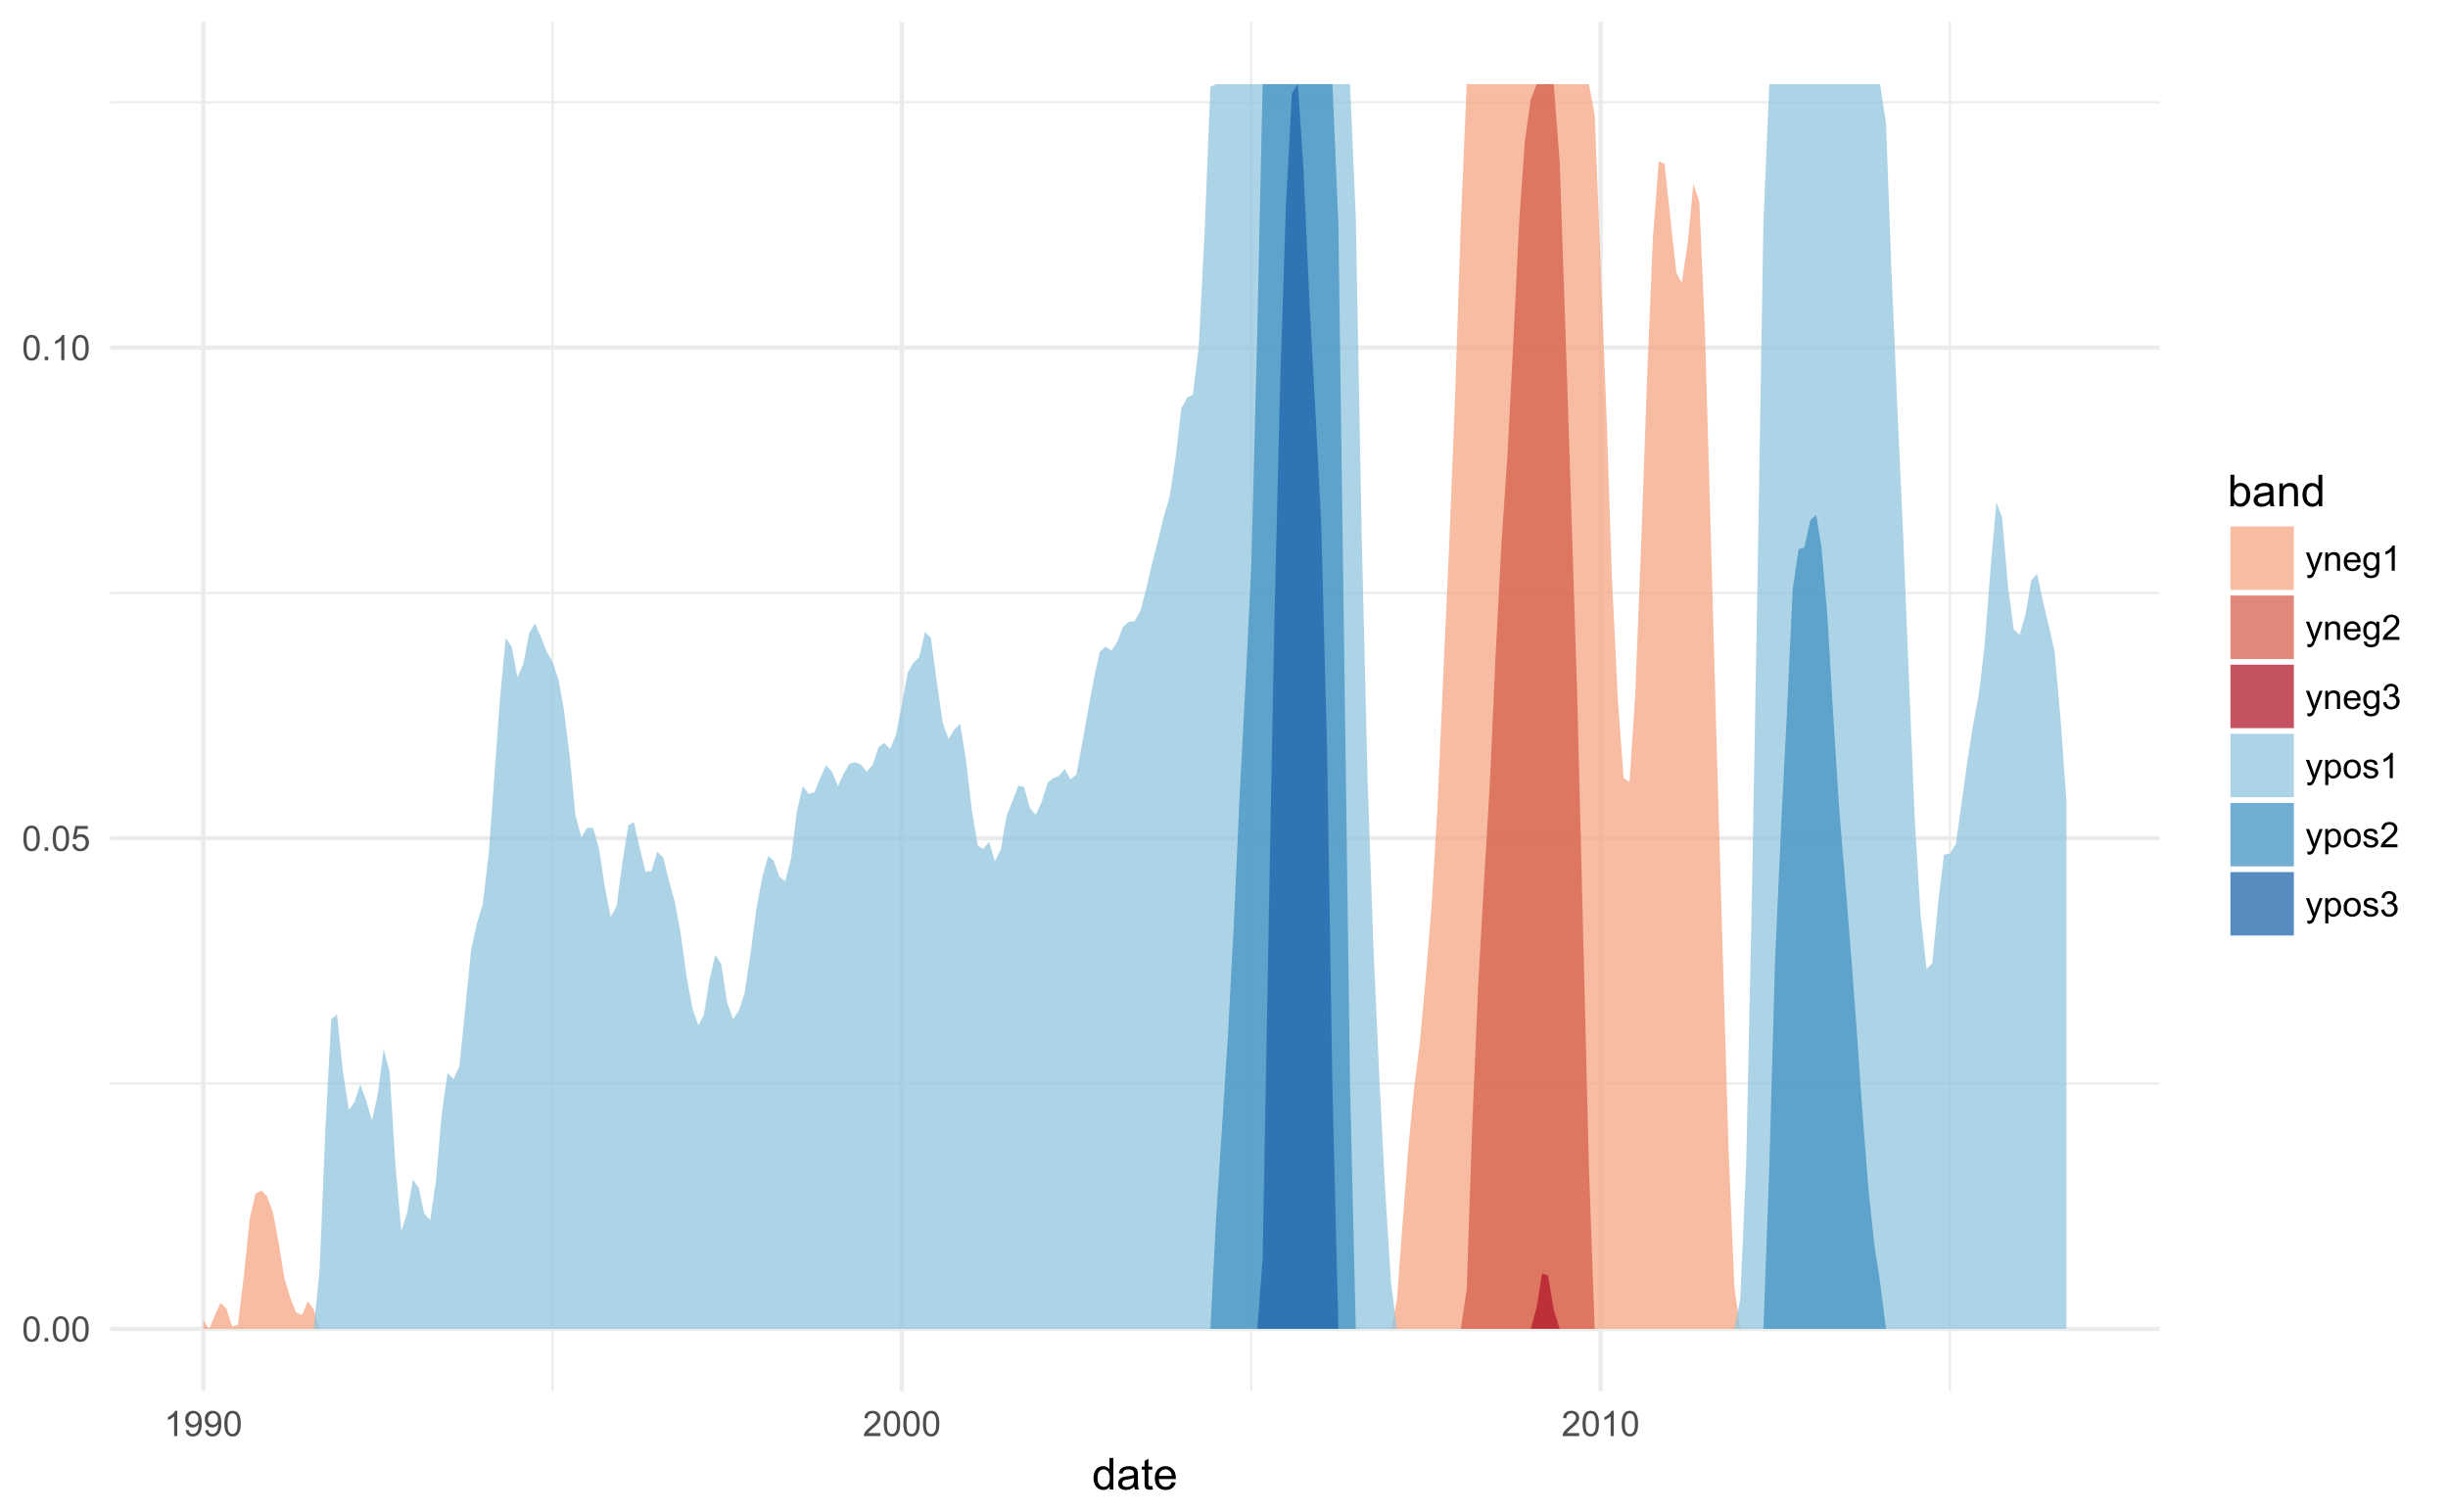<?xml version="1.0" encoding="UTF-8"?>
<svg xmlns="http://www.w3.org/2000/svg" xmlns:xlink="http://www.w3.org/1999/xlink" width="612pt" height="378pt" viewBox="0 0 612 378" version="1.1">
<defs>
<g>
<symbol overflow="visible" id="glyph0-0">
<path style="stroke:none;" d="M 0.367 -3.105 C 0.363 -3.848 0.438 -4.445 0.594 -4.902 C 0.742 -5.355 0.973 -5.707 1.277 -5.953 C 1.578 -6.199 1.957 -6.32 2.418 -6.324 C 2.754 -6.32 3.051 -6.254 3.309 -6.121 C 3.562 -5.984 3.773 -5.789 3.938 -5.531 C 4.102 -5.273 4.23 -4.961 4.328 -4.594 C 4.422 -4.227 4.469 -3.73 4.473 -3.105 C 4.469 -2.367 4.395 -1.77 4.242 -1.316 C 4.09 -0.859 3.863 -0.508 3.562 -0.262 C 3.258 -0.016 2.875 0.105 2.418 0.109 C 1.809 0.105 1.332 -0.109 0.988 -0.547 C 0.57 -1.066 0.363 -1.922 0.367 -3.105 Z M 1.16 -3.105 C 1.16 -2.07 1.281 -1.379 1.523 -1.039 C 1.766 -0.695 2.062 -0.527 2.418 -0.527 C 2.773 -0.527 3.074 -0.699 3.316 -1.043 C 3.559 -1.387 3.68 -2.074 3.68 -3.105 C 3.68 -4.145 3.559 -4.832 3.316 -5.172 C 3.074 -5.512 2.77 -5.684 2.41 -5.684 C 2.051 -5.684 1.77 -5.531 1.559 -5.234 C 1.293 -4.844 1.16 -4.137 1.16 -3.105 Z M 1.16 -3.105 "/>
</symbol>
<symbol overflow="visible" id="glyph0-1">
<path style="stroke:none;" d="M 0.801 0 L 0.801 -0.883 L 1.68 -0.883 L 1.68 0 Z M 0.801 0 "/>
</symbol>
<symbol overflow="visible" id="glyph0-2">
<path style="stroke:none;" d="M 0.367 -1.648 L 1.176 -1.719 C 1.234 -1.32 1.375 -1.023 1.594 -0.824 C 1.812 -0.625 2.078 -0.527 2.391 -0.527 C 2.762 -0.527 3.074 -0.668 3.336 -0.949 C 3.59 -1.23 3.719 -1.602 3.723 -2.066 C 3.719 -2.504 3.594 -2.852 3.348 -3.109 C 3.098 -3.363 2.773 -3.492 2.375 -3.492 C 2.125 -3.492 1.902 -3.434 1.703 -3.32 C 1.5 -3.207 1.344 -3.062 1.23 -2.883 L 0.504 -2.977 L 1.113 -6.215 L 4.246 -6.215 L 4.246 -5.473 L 1.73 -5.473 L 1.391 -3.781 C 1.766 -4.039 2.164 -4.172 2.582 -4.176 C 3.129 -4.172 3.594 -3.98 3.973 -3.605 C 4.352 -3.223 4.539 -2.734 4.543 -2.137 C 4.539 -1.562 4.375 -1.07 4.043 -0.656 C 3.637 -0.148 3.086 0.105 2.391 0.109 C 1.816 0.105 1.348 -0.051 0.984 -0.371 C 0.621 -0.691 0.414 -1.117 0.367 -1.648 Z M 0.367 -1.648 "/>
</symbol>
<symbol overflow="visible" id="glyph0-3">
<path style="stroke:none;" d="M 3.277 0 L 2.504 0 L 2.504 -4.93 C 2.316 -4.75 2.074 -4.574 1.773 -4.395 C 1.469 -4.215 1.195 -4.082 0.957 -3.996 L 0.957 -4.742 C 1.387 -4.941 1.766 -5.188 2.09 -5.48 C 2.414 -5.77 2.645 -6.051 2.781 -6.324 L 3.277 -6.324 Z M 3.277 0 "/>
</symbol>
<symbol overflow="visible" id="glyph0-4">
<path style="stroke:none;" d="M 0.48 -1.457 L 1.227 -1.527 C 1.285 -1.172 1.406 -0.918 1.586 -0.762 C 1.762 -0.605 1.988 -0.527 2.27 -0.527 C 2.504 -0.527 2.715 -0.582 2.895 -0.691 C 3.074 -0.801 3.219 -0.945 3.336 -1.129 C 3.445 -1.309 3.543 -1.555 3.621 -1.863 C 3.699 -2.172 3.738 -2.484 3.738 -2.809 C 3.738 -2.84 3.734 -2.895 3.734 -2.965 C 3.578 -2.715 3.367 -2.512 3.102 -2.363 C 2.828 -2.207 2.539 -2.133 2.23 -2.137 C 1.707 -2.133 1.266 -2.32 0.906 -2.703 C 0.543 -3.078 0.363 -3.578 0.367 -4.199 C 0.363 -4.836 0.551 -5.348 0.93 -5.738 C 1.305 -6.125 1.777 -6.32 2.348 -6.324 C 2.754 -6.32 3.129 -6.211 3.469 -5.992 C 3.809 -5.77 4.066 -5.457 4.242 -5.051 C 4.418 -4.641 4.504 -4.047 4.508 -3.277 C 4.504 -2.469 4.418 -1.828 4.246 -1.355 C 4.07 -0.875 3.809 -0.512 3.465 -0.266 C 3.117 -0.016 2.715 0.105 2.25 0.109 C 1.758 0.105 1.355 -0.027 1.043 -0.301 C 0.73 -0.574 0.543 -0.961 0.48 -1.457 Z M 3.648 -4.238 C 3.645 -4.676 3.527 -5.027 3.293 -5.293 C 3.055 -5.551 2.77 -5.684 2.441 -5.684 C 2.094 -5.684 1.793 -5.543 1.543 -5.262 C 1.285 -4.98 1.16 -4.617 1.16 -4.172 C 1.16 -3.77 1.281 -3.441 1.523 -3.195 C 1.766 -2.941 2.062 -2.816 2.418 -2.82 C 2.773 -2.816 3.066 -2.941 3.301 -3.195 C 3.527 -3.441 3.645 -3.789 3.648 -4.238 Z M 3.648 -4.238 "/>
</symbol>
<symbol overflow="visible" id="glyph0-5">
<path style="stroke:none;" d="M 4.43 -0.742 L 4.43 0 L 0.266 0 C 0.258 -0.188 0.289 -0.367 0.355 -0.539 C 0.461 -0.82 0.629 -1.098 0.863 -1.375 C 1.094 -1.648 1.434 -1.965 1.879 -2.328 C 2.562 -2.887 3.023 -3.332 3.266 -3.664 C 3.5 -3.988 3.621 -4.301 3.625 -4.594 C 3.621 -4.898 3.512 -5.156 3.297 -5.367 C 3.074 -5.578 2.789 -5.684 2.441 -5.684 C 2.066 -5.684 1.77 -5.57 1.547 -5.348 C 1.32 -5.125 1.207 -4.816 1.207 -4.422 L 0.414 -4.504 C 0.465 -5.094 0.668 -5.543 1.027 -5.855 C 1.379 -6.164 1.855 -6.32 2.457 -6.324 C 3.059 -6.32 3.539 -6.152 3.891 -5.82 C 4.242 -5.484 4.418 -5.07 4.422 -4.578 C 4.418 -4.32 4.367 -4.074 4.266 -3.832 C 4.164 -3.59 3.992 -3.332 3.754 -3.062 C 3.512 -2.793 3.113 -2.426 2.562 -1.957 C 2.094 -1.566 1.797 -1.301 1.664 -1.16 C 1.531 -1.02 1.422 -0.879 1.34 -0.742 Z M 4.43 -0.742 "/>
</symbol>
<symbol overflow="visible" id="glyph0-6">
<path style="stroke:none;" d="M 0.547 1.758 L 0.461 1.031 C 0.629 1.078 0.777 1.102 0.902 1.102 C 1.074 1.102 1.211 1.07 1.312 1.016 C 1.414 0.953 1.5 0.875 1.57 0.773 C 1.617 0.695 1.695 0.504 1.805 0.199 C 1.82 0.152 1.844 0.086 1.875 0.008 L 0.141 -4.562 L 0.977 -4.562 L 1.926 -1.922 C 2.047 -1.586 2.156 -1.23 2.258 -0.863 C 2.344 -1.215 2.449 -1.562 2.574 -1.902 L 3.551 -4.562 L 4.324 -4.562 L 2.586 0.078 C 2.398 0.574 2.254 0.922 2.152 1.113 C 2.012 1.367 1.855 1.551 1.68 1.672 C 1.5 1.789 1.289 1.852 1.043 1.852 C 0.895 1.852 0.727 1.82 0.547 1.758 Z M 0.547 1.758 "/>
</symbol>
<symbol overflow="visible" id="glyph0-7">
<path style="stroke:none;" d="M 0.578 0 L 0.578 -4.562 L 1.277 -4.562 L 1.277 -3.914 C 1.609 -4.414 2.09 -4.664 2.727 -4.668 C 3 -4.664 3.254 -4.613 3.484 -4.52 C 3.715 -4.418 3.887 -4.289 4.004 -4.129 C 4.113 -3.969 4.195 -3.777 4.246 -3.559 C 4.273 -3.41 4.289 -3.16 4.289 -2.805 L 4.289 0 L 3.516 0 L 3.516 -2.777 C 3.516 -3.09 3.484 -3.324 3.426 -3.484 C 3.363 -3.637 3.258 -3.762 3.105 -3.855 C 2.949 -3.949 2.77 -3.996 2.566 -3.996 C 2.234 -3.996 1.949 -3.891 1.711 -3.68 C 1.469 -3.469 1.348 -3.07 1.352 -2.492 L 1.352 0 Z M 0.578 0 "/>
</symbol>
<symbol overflow="visible" id="glyph0-8">
<path style="stroke:none;" d="M 3.703 -1.469 L 4.504 -1.371 C 4.375 -0.902 4.141 -0.539 3.801 -0.285 C 3.461 -0.027 3.027 0.098 2.496 0.102 C 1.828 0.098 1.297 -0.102 0.906 -0.512 C 0.512 -0.918 0.316 -1.496 0.32 -2.242 C 0.316 -3.008 0.516 -3.605 0.914 -4.031 C 1.309 -4.453 1.82 -4.664 2.453 -4.668 C 3.059 -4.664 3.555 -4.457 3.945 -4.043 C 4.328 -3.629 4.523 -3.043 4.527 -2.289 C 4.523 -2.242 4.523 -2.176 4.523 -2.086 L 1.121 -2.086 C 1.145 -1.582 1.289 -1.195 1.547 -0.93 C 1.801 -0.66 2.117 -0.527 2.5 -0.531 C 2.781 -0.527 3.023 -0.602 3.227 -0.754 C 3.426 -0.902 3.586 -1.141 3.703 -1.469 Z M 1.164 -2.719 L 3.711 -2.719 C 3.672 -3.102 3.578 -3.387 3.422 -3.582 C 3.172 -3.879 2.852 -4.031 2.461 -4.031 C 2.105 -4.031 1.805 -3.91 1.566 -3.672 C 1.32 -3.434 1.188 -3.117 1.164 -2.719 Z M 1.164 -2.719 "/>
</symbol>
<symbol overflow="visible" id="glyph0-9">
<path style="stroke:none;" d="M 0.438 0.379 L 1.191 0.488 C 1.219 0.719 1.309 0.891 1.453 0.996 C 1.645 1.137 1.906 1.207 2.238 1.211 C 2.598 1.207 2.871 1.137 3.066 0.996 C 3.258 0.852 3.391 0.648 3.465 0.395 C 3.5 0.234 3.52 -0.094 3.52 -0.598 C 3.18 -0.199 2.758 0 2.258 0 C 1.625 0 1.141 -0.227 0.801 -0.68 C 0.453 -1.133 0.281 -1.676 0.285 -2.309 C 0.281 -2.742 0.359 -3.141 0.52 -3.512 C 0.676 -3.879 0.906 -4.164 1.207 -4.367 C 1.504 -4.562 1.855 -4.664 2.262 -4.668 C 2.797 -4.664 3.238 -4.445 3.594 -4.012 L 3.594 -4.562 L 4.305 -4.562 L 4.305 -0.617 C 4.301 0.094 4.227 0.594 4.086 0.891 C 3.938 1.188 3.711 1.422 3.398 1.594 C 3.086 1.766 2.699 1.852 2.242 1.852 C 1.695 1.852 1.254 1.727 0.922 1.484 C 0.586 1.234 0.426 0.867 0.438 0.379 Z M 1.078 -2.363 C 1.078 -1.762 1.195 -1.324 1.434 -1.051 C 1.672 -0.773 1.969 -0.637 2.328 -0.641 C 2.68 -0.637 2.98 -0.773 3.223 -1.051 C 3.461 -1.32 3.578 -1.75 3.582 -2.336 C 3.578 -2.895 3.457 -3.316 3.211 -3.602 C 2.961 -3.883 2.66 -4.023 2.316 -4.027 C 1.969 -4.023 1.676 -3.883 1.438 -3.605 C 1.195 -3.324 1.078 -2.91 1.078 -2.363 Z M 1.078 -2.363 "/>
</symbol>
<symbol overflow="visible" id="glyph0-10">
<path style="stroke:none;" d="M 0.371 -1.664 L 1.145 -1.766 C 1.23 -1.324 1.383 -1.008 1.598 -0.816 C 1.809 -0.621 2.066 -0.527 2.375 -0.527 C 2.734 -0.527 3.043 -0.652 3.297 -0.906 C 3.547 -1.156 3.672 -1.469 3.676 -1.844 C 3.672 -2.195 3.555 -2.488 3.324 -2.719 C 3.09 -2.949 2.797 -3.062 2.441 -3.066 C 2.293 -3.062 2.109 -3.035 1.895 -2.98 L 1.98 -3.66 C 2.031 -3.652 2.07 -3.648 2.105 -3.652 C 2.434 -3.648 2.73 -3.734 2.996 -3.91 C 3.254 -4.078 3.387 -4.344 3.391 -4.703 C 3.387 -4.984 3.289 -5.219 3.102 -5.406 C 2.906 -5.59 2.66 -5.684 2.359 -5.688 C 2.055 -5.684 1.805 -5.59 1.605 -5.402 C 1.402 -5.215 1.273 -4.93 1.219 -4.555 L 0.445 -4.691 C 0.539 -5.207 0.754 -5.609 1.09 -5.895 C 1.426 -6.18 1.844 -6.32 2.344 -6.324 C 2.688 -6.32 3.004 -6.246 3.293 -6.102 C 3.582 -5.953 3.801 -5.754 3.953 -5.5 C 4.105 -5.242 4.184 -4.973 4.184 -4.688 C 4.184 -4.414 4.109 -4.164 3.965 -3.945 C 3.816 -3.719 3.602 -3.543 3.316 -3.41 C 3.688 -3.324 3.977 -3.145 4.184 -2.875 C 4.391 -2.602 4.492 -2.262 4.496 -1.859 C 4.492 -1.305 4.293 -0.84 3.895 -0.461 C 3.492 -0.078 2.984 0.109 2.371 0.113 C 1.816 0.109 1.355 -0.051 0.992 -0.379 C 0.625 -0.707 0.418 -1.137 0.371 -1.664 Z M 0.371 -1.664 "/>
</symbol>
<symbol overflow="visible" id="glyph0-11">
<path style="stroke:none;" d="M 0.578 1.75 L 0.578 -4.562 L 1.285 -4.562 L 1.285 -3.969 C 1.449 -4.199 1.637 -4.375 1.848 -4.492 C 2.051 -4.605 2.305 -4.664 2.609 -4.668 C 2.992 -4.664 3.336 -4.562 3.637 -4.367 C 3.934 -4.164 4.16 -3.883 4.312 -3.516 C 4.465 -3.148 4.539 -2.746 4.543 -2.316 C 4.539 -1.848 4.457 -1.43 4.289 -1.055 C 4.121 -0.68 3.875 -0.391 3.559 -0.195 C 3.238 0.004 2.902 0.098 2.551 0.102 C 2.289 0.098 2.059 0.047 1.855 -0.059 C 1.648 -0.168 1.48 -0.305 1.352 -0.473 L 1.352 1.75 Z M 1.281 -2.258 C 1.277 -1.664 1.395 -1.23 1.637 -0.953 C 1.871 -0.668 2.16 -0.527 2.5 -0.531 C 2.84 -0.527 3.133 -0.672 3.383 -0.969 C 3.625 -1.258 3.75 -1.711 3.75 -2.32 C 3.75 -2.898 3.629 -3.332 3.391 -3.625 C 3.152 -3.914 2.867 -4.059 2.535 -4.062 C 2.203 -4.059 1.91 -3.906 1.66 -3.598 C 1.402 -3.289 1.277 -2.84 1.281 -2.258 Z M 1.281 -2.258 "/>
</symbol>
<symbol overflow="visible" id="glyph0-12">
<path style="stroke:none;" d="M 0.293 -2.281 C 0.293 -3.125 0.527 -3.754 0.996 -4.16 C 1.387 -4.496 1.863 -4.664 2.434 -4.668 C 3.059 -4.664 3.57 -4.457 3.969 -4.051 C 4.363 -3.637 4.562 -3.07 4.566 -2.348 C 4.562 -1.758 4.477 -1.297 4.301 -0.961 C 4.125 -0.625 3.867 -0.363 3.535 -0.176 C 3.195 0.008 2.828 0.098 2.434 0.102 C 1.789 0.098 1.273 -0.102 0.883 -0.512 C 0.488 -0.918 0.293 -1.508 0.293 -2.281 Z M 1.086 -2.281 C 1.082 -1.695 1.211 -1.258 1.469 -0.969 C 1.723 -0.672 2.043 -0.527 2.434 -0.531 C 2.812 -0.527 3.133 -0.672 3.391 -0.969 C 3.645 -1.258 3.773 -1.707 3.773 -2.309 C 3.773 -2.871 3.645 -3.297 3.387 -3.59 C 3.129 -3.879 2.809 -4.023 2.434 -4.027 C 2.043 -4.023 1.723 -3.879 1.469 -3.594 C 1.211 -3.301 1.082 -2.863 1.086 -2.281 Z M 1.086 -2.281 "/>
</symbol>
<symbol overflow="visible" id="glyph0-13">
<path style="stroke:none;" d="M 0.27 -1.363 L 1.035 -1.484 C 1.078 -1.172 1.199 -0.938 1.395 -0.777 C 1.59 -0.609 1.863 -0.527 2.219 -0.531 C 2.57 -0.527 2.832 -0.602 3.008 -0.75 C 3.176 -0.895 3.262 -1.062 3.266 -1.258 C 3.262 -1.43 3.188 -1.566 3.039 -1.672 C 2.93 -1.734 2.664 -1.824 2.246 -1.934 C 1.676 -2.074 1.285 -2.195 1.066 -2.305 C 0.848 -2.406 0.68 -2.551 0.566 -2.738 C 0.453 -2.918 0.398 -3.125 0.398 -3.352 C 0.398 -3.555 0.445 -3.742 0.539 -3.914 C 0.633 -4.086 0.758 -4.23 0.918 -4.348 C 1.039 -4.434 1.203 -4.508 1.41 -4.574 C 1.617 -4.633 1.84 -4.664 2.078 -4.668 C 2.434 -4.664 2.75 -4.613 3.023 -4.512 C 3.293 -4.406 3.492 -4.266 3.621 -4.09 C 3.75 -3.914 3.84 -3.68 3.891 -3.387 L 3.133 -3.281 C 3.098 -3.516 2.996 -3.699 2.832 -3.832 C 2.664 -3.965 2.434 -4.031 2.137 -4.031 C 1.777 -4.031 1.523 -3.973 1.375 -3.855 C 1.223 -3.738 1.148 -3.598 1.148 -3.441 C 1.148 -3.34 1.18 -3.25 1.242 -3.172 C 1.305 -3.086 1.402 -3.02 1.539 -2.965 C 1.613 -2.934 1.84 -2.867 2.223 -2.766 C 2.766 -2.617 3.148 -2.496 3.367 -2.406 C 3.582 -2.312 3.75 -2.176 3.875 -2 C 3.996 -1.82 4.059 -1.602 4.062 -1.34 C 4.059 -1.078 3.984 -0.836 3.836 -0.609 C 3.684 -0.383 3.465 -0.207 3.184 -0.082 C 2.895 0.039 2.574 0.098 2.223 0.102 C 1.625 0.098 1.172 -0.02 0.863 -0.266 C 0.551 -0.508 0.355 -0.875 0.27 -1.363 Z M 0.27 -1.363 "/>
</symbol>
<symbol overflow="visible" id="glyph1-0">
<path style="stroke:none;" d="M 4.426 0 L 4.426 -0.719 C 4.059 -0.152 3.527 0.129 2.832 0.129 C 2.371 0.129 1.953 0.004 1.574 -0.246 C 1.191 -0.496 0.895 -0.844 0.688 -1.297 C 0.477 -1.742 0.375 -2.262 0.375 -2.848 C 0.375 -3.414 0.469 -3.93 0.66 -4.395 C 0.848 -4.859 1.133 -5.215 1.516 -5.461 C 1.895 -5.707 2.32 -5.828 2.789 -5.832 C 3.133 -5.828 3.438 -5.758 3.707 -5.613 C 3.973 -5.469 4.191 -5.277 4.359 -5.047 L 4.359 -7.875 L 5.324 -7.875 L 5.324 0 Z M 1.371 -2.848 C 1.371 -2.113 1.523 -1.566 1.832 -1.207 C 2.137 -0.844 2.5 -0.66 2.922 -0.664 C 3.34 -0.66 3.699 -0.836 3.996 -1.184 C 4.293 -1.527 4.441 -2.055 4.441 -2.766 C 4.441 -3.547 4.289 -4.117 3.988 -4.484 C 3.688 -4.844 3.316 -5.027 2.879 -5.031 C 2.445 -5.027 2.086 -4.852 1.801 -4.504 C 1.512 -4.152 1.371 -3.602 1.371 -2.848 Z M 1.371 -2.848 "/>
</symbol>
<symbol overflow="visible" id="glyph1-1">
<path style="stroke:none;" d="M 4.445 -0.703 C 4.086 -0.398 3.742 -0.184 3.414 -0.059 C 3.082 0.066 2.727 0.129 2.348 0.129 C 1.719 0.129 1.238 -0.023 0.902 -0.328 C 0.566 -0.633 0.398 -1.023 0.398 -1.504 C 0.398 -1.781 0.461 -2.035 0.586 -2.27 C 0.711 -2.496 0.875 -2.684 1.086 -2.824 C 1.289 -2.965 1.523 -3.07 1.781 -3.141 C 1.969 -3.191 2.254 -3.238 2.641 -3.289 C 3.418 -3.375 3.992 -3.488 4.367 -3.621 C 4.367 -3.754 4.371 -3.836 4.371 -3.871 C 4.371 -4.266 4.277 -4.543 4.098 -4.703 C 3.848 -4.918 3.48 -5.027 2.996 -5.031 C 2.539 -5.027 2.203 -4.949 1.988 -4.793 C 1.77 -4.633 1.609 -4.352 1.508 -3.949 L 0.562 -4.078 C 0.648 -4.48 0.789 -4.805 0.988 -5.055 C 1.184 -5.301 1.469 -5.492 1.844 -5.629 C 2.215 -5.762 2.645 -5.828 3.137 -5.832 C 3.621 -5.828 4.02 -5.773 4.324 -5.66 C 4.629 -5.543 4.852 -5.398 4.996 -5.227 C 5.137 -5.055 5.238 -4.836 5.297 -4.57 C 5.328 -4.406 5.344 -4.109 5.344 -3.68 L 5.344 -2.391 C 5.344 -1.492 5.363 -0.922 5.406 -0.684 C 5.445 -0.445 5.527 -0.219 5.648 0 L 4.641 0 C 4.539 -0.199 4.473 -0.434 4.445 -0.703 Z M 4.367 -2.863 C 4.012 -2.719 3.488 -2.598 2.789 -2.496 C 2.391 -2.438 2.105 -2.371 1.941 -2.301 C 1.773 -2.227 1.648 -2.121 1.562 -1.988 C 1.473 -1.848 1.43 -1.695 1.43 -1.531 C 1.43 -1.27 1.527 -1.055 1.723 -0.887 C 1.918 -0.711 2.203 -0.625 2.578 -0.629 C 2.949 -0.625 3.277 -0.707 3.57 -0.871 C 3.859 -1.031 4.074 -1.254 4.211 -1.543 C 4.312 -1.754 4.363 -2.078 4.367 -2.508 Z M 4.367 -2.863 "/>
</symbol>
<symbol overflow="visible" id="glyph1-2">
<path style="stroke:none;" d="M 2.836 -0.863 L 2.977 -0.012 C 2.703 0.043 2.457 0.07 2.246 0.074 C 1.891 0.07 1.621 0.02 1.43 -0.09 C 1.234 -0.199 1.098 -0.348 1.02 -0.527 C 0.941 -0.707 0.902 -1.086 0.902 -1.672 L 0.902 -4.953 L 0.195 -4.953 L 0.195 -5.703 L 0.902 -5.703 L 0.902 -7.117 L 1.863 -7.695 L 1.863 -5.703 L 2.836 -5.703 L 2.836 -4.953 L 1.863 -4.953 L 1.863 -1.617 C 1.863 -1.34 1.879 -1.16 1.914 -1.086 C 1.945 -1.004 2 -0.941 2.078 -0.898 C 2.152 -0.848 2.262 -0.824 2.41 -0.828 C 2.516 -0.824 2.66 -0.836 2.836 -0.863 Z M 2.836 -0.863 "/>
</symbol>
<symbol overflow="visible" id="glyph1-3">
<path style="stroke:none;" d="M 4.629 -1.836 L 5.629 -1.715 C 5.469 -1.125 5.176 -0.672 4.75 -0.352 C 4.324 -0.031 3.781 0.129 3.121 0.129 C 2.281 0.129 1.617 -0.125 1.133 -0.641 C 0.641 -1.152 0.398 -1.875 0.402 -2.805 C 0.398 -3.762 0.645 -4.504 1.145 -5.035 C 1.637 -5.562 2.277 -5.828 3.066 -5.832 C 3.824 -5.828 4.449 -5.57 4.934 -5.051 C 5.418 -4.531 5.66 -3.801 5.66 -2.863 C 5.66 -2.805 5.656 -2.719 5.656 -2.605 L 1.402 -2.605 C 1.434 -1.977 1.613 -1.496 1.934 -1.164 C 2.25 -0.828 2.645 -0.66 3.125 -0.664 C 3.477 -0.66 3.781 -0.754 4.031 -0.945 C 4.281 -1.129 4.48 -1.426 4.629 -1.836 Z M 1.457 -3.398 L 4.641 -3.398 C 4.598 -3.879 4.473 -4.238 4.273 -4.48 C 3.961 -4.852 3.562 -5.039 3.078 -5.039 C 2.629 -5.039 2.258 -4.891 1.957 -4.594 C 1.652 -4.297 1.484 -3.898 1.457 -3.398 Z M 1.457 -3.398 "/>
</symbol>
<symbol overflow="visible" id="glyph1-4">
<path style="stroke:none;" d="M 1.617 0 L 0.719 0 L 0.719 -7.875 L 1.688 -7.875 L 1.688 -5.066 C 2.094 -5.574 2.613 -5.828 3.25 -5.832 C 3.598 -5.828 3.93 -5.758 4.246 -5.621 C 4.555 -5.477 4.812 -5.277 5.02 -5.023 C 5.219 -4.766 5.379 -4.457 5.496 -4.098 C 5.609 -3.73 5.664 -3.344 5.668 -2.938 C 5.664 -1.957 5.422 -1.203 4.941 -0.672 C 4.453 -0.137 3.875 0.129 3.203 0.129 C 2.527 0.129 2 -0.152 1.617 -0.715 Z M 1.605 -2.895 C 1.605 -2.207 1.699 -1.711 1.887 -1.414 C 2.191 -0.91 2.602 -0.66 3.121 -0.664 C 3.539 -0.66 3.902 -0.844 4.215 -1.215 C 4.52 -1.578 4.676 -2.129 4.68 -2.859 C 4.676 -3.602 4.527 -4.148 4.234 -4.508 C 3.938 -4.859 3.582 -5.039 3.164 -5.039 C 2.742 -5.039 2.375 -4.855 2.066 -4.488 C 1.758 -4.121 1.605 -3.59 1.605 -2.895 Z M 1.605 -2.895 "/>
</symbol>
<symbol overflow="visible" id="glyph1-5">
<path style="stroke:none;" d="M 0.727 0 L 0.727 -5.703 L 1.594 -5.703 L 1.594 -4.895 C 2.012 -5.516 2.617 -5.828 3.41 -5.832 C 3.754 -5.828 4.066 -5.766 4.355 -5.645 C 4.641 -5.52 4.859 -5.359 5.004 -5.16 C 5.145 -4.957 5.242 -4.719 5.305 -4.445 C 5.336 -4.266 5.355 -3.953 5.359 -3.508 L 5.359 0 L 4.395 0 L 4.395 -3.469 C 4.395 -3.863 4.355 -4.156 4.281 -4.352 C 4.203 -4.543 4.07 -4.699 3.879 -4.82 C 3.688 -4.934 3.461 -4.992 3.207 -4.996 C 2.793 -4.992 2.438 -4.859 2.141 -4.602 C 1.836 -4.336 1.688 -3.844 1.691 -3.117 L 1.691 0 Z M 0.727 0 "/>
</symbol>
</g>
<clipPath id="clip1">
  <path d="M 27.539 5.48 L 540.887 5.48 L 540.887 348.758 L 27.539 348.758 Z M 27.539 5.48 "/>
</clipPath>
</defs>
<g id="surface430">
<rect x="0" y="0" width="612" height="378" style="fill:rgb(100%,100%,100%);fill-opacity:1;stroke:none;"/>
<g clip-path="url(#clip1)" clip-rule="nonzero">
<path style="fill:none;stroke-width:0.533;stroke-linecap:butt;stroke-linejoin:round;stroke:rgb(92.157%,92.157%,92.157%);stroke-opacity:1;stroke-miterlimit:10;" d="M 27.539 270.871 L 539.887 270.871 "/>
<path style="fill:none;stroke-width:0.533;stroke-linecap:butt;stroke-linejoin:round;stroke:rgb(92.157%,92.157%,92.157%);stroke-opacity:1;stroke-miterlimit:10;" d="M 27.539 148.215 L 539.887 148.215 "/>
<path style="fill:none;stroke-width:0.533;stroke-linecap:butt;stroke-linejoin:round;stroke:rgb(92.157%,92.157%,92.157%);stroke-opacity:1;stroke-miterlimit:10;" d="M 27.539 25.562 L 539.887 25.562 "/>
<path style="fill:none;stroke-width:0.533;stroke-linecap:butt;stroke-linejoin:round;stroke:rgb(92.157%,92.157%,92.157%);stroke-opacity:1;stroke-miterlimit:10;" d="M 138.148 347.758 L 138.148 5.48 "/>
<path style="fill:none;stroke-width:0.533;stroke-linecap:butt;stroke-linejoin:round;stroke:rgb(92.157%,92.157%,92.157%);stroke-opacity:1;stroke-miterlimit:10;" d="M 312.812 347.758 L 312.812 5.48 "/>
<path style="fill:none;stroke-width:0.533;stroke-linecap:butt;stroke-linejoin:round;stroke:rgb(92.157%,92.157%,92.157%);stroke-opacity:1;stroke-miterlimit:10;" d="M 487.477 347.758 L 487.477 5.48 "/>
<path style="fill:none;stroke-width:1.067;stroke-linecap:butt;stroke-linejoin:round;stroke:rgb(92.157%,92.157%,92.157%);stroke-opacity:1;stroke-miterlimit:10;" d="M 27.539 332.199 L 539.887 332.199 "/>
<path style="fill:none;stroke-width:1.067;stroke-linecap:butt;stroke-linejoin:round;stroke:rgb(92.157%,92.157%,92.157%);stroke-opacity:1;stroke-miterlimit:10;" d="M 27.539 209.543 L 539.887 209.543 "/>
<path style="fill:none;stroke-width:1.067;stroke-linecap:butt;stroke-linejoin:round;stroke:rgb(92.157%,92.157%,92.157%);stroke-opacity:1;stroke-miterlimit:10;" d="M 27.539 86.891 L 539.887 86.891 "/>
<path style="fill:none;stroke-width:1.067;stroke-linecap:butt;stroke-linejoin:round;stroke:rgb(92.157%,92.157%,92.157%);stroke-opacity:1;stroke-miterlimit:10;" d="M 50.828 347.758 L 50.828 5.48 "/>
<path style="fill:none;stroke-width:1.067;stroke-linecap:butt;stroke-linejoin:round;stroke:rgb(92.157%,92.157%,92.157%);stroke-opacity:1;stroke-miterlimit:10;" d="M 225.469 347.758 L 225.469 5.48 "/>
<path style="fill:none;stroke-width:1.067;stroke-linecap:butt;stroke-linejoin:round;stroke:rgb(92.157%,92.157%,92.157%);stroke-opacity:1;stroke-miterlimit:10;" d="M 400.156 347.758 L 400.156 5.48 "/>
<path style=" stroke:none;fill-rule:nonzero;fill:rgb(95.686%,64.706%,50.98%);fill-opacity:0.749;" d="M 50.828 330.152 L 52.309 332.199 L 53.648 328.945 L 55.129 325.695 L 56.566 327.066 L 58.047 331.605 L 59.48 331.168 L 60.965 318.879 L 62.449 304.531 L 63.883 298.414 L 65.363 297.609 L 66.801 299.156 L 68.281 303.223 L 69.766 311.266 L 71.102 319.555 L 72.586 324.477 L 74.02 328.082 L 75.504 328.719 L 76.938 325.32 L 78.418 327.301 L 79.902 332.199 L 347.746 332.199 L 349.227 325.023 L 350.566 306.934 L 352.047 287.336 L 353.484 272.387 L 354.965 260.66 L 356.398 244.781 L 357.883 226.691 L 359.363 201.906 L 360.801 169.145 L 362.281 136.719 L 363.715 100.5 L 365.199 56.188 L 366.68 21.039 L 397.238 21.039 L 398.672 28.688 L 400.156 66.074 L 401.637 103.859 L 402.977 144.262 L 404.461 174.797 L 405.895 194.496 L 407.375 195.457 L 408.812 173.609 L 410.293 135.961 L 411.777 94.477 L 413.211 59.855 L 414.691 40.32 L 416.129 40.98 L 417.609 54.703 L 419.094 68.164 L 420.434 70.762 L 421.914 60.836 L 423.348 45.98 L 424.832 50.406 L 426.266 83.574 L 427.75 135.363 L 429.23 188.746 L 430.664 237.461 L 432.148 287.516 L 433.582 321.598 L 435.066 332.199 L 516.598 332.199 L 50.828 332.199 Z M 50.828 330.152 "/>
<path style=" stroke:none;fill-rule:nonzero;fill:rgb(83.922%,37.647%,30.196%);fill-opacity:0.749;" d="M 50.828 332.199 L 365.199 332.199 L 366.68 322.32 L 368.066 281.117 L 369.551 246.281 L 370.984 220.809 L 372.469 195.805 L 373.902 163.691 L 375.387 135.398 L 376.867 113.93 L 378.301 85.82 L 379.785 55.707 L 381.219 35.184 L 382.703 24.766 L 384.184 21.039 L 388.441 21.039 L 389.922 40.574 L 391.355 82.324 L 392.84 127.715 L 394.32 174.598 L 395.758 232.316 L 397.238 292 L 398.672 332.199 L 516.598 332.199 Z M 50.828 332.199 "/>
<path style=" stroke:none;fill-rule:nonzero;fill:rgb(69.804%,9.412%,16.863%);fill-opacity:0.749;" d="M 50.828 332.199 L 382.703 332.199 L 384.184 326.656 L 385.523 318.328 L 387.004 318.875 L 388.441 327.375 L 389.922 332.199 L 516.598 332.199 Z M 50.828 332.199 "/>
<path style=" stroke:none;fill-rule:nonzero;fill:rgb(57.255%,77.255%,87.059%);fill-opacity:0.749;" d="M 50.828 332.199 L 52.309 332.137 L 53.648 332.199 L 78.418 332.199 L 79.902 317.418 L 81.336 282.566 L 82.82 254.805 L 84.254 253.578 L 85.734 267.859 L 87.219 277.465 L 88.605 275.508 L 90.086 271.059 L 91.523 275.02 L 93.004 280.094 L 94.438 273.566 L 95.922 262.305 L 97.402 267.934 L 98.84 290.91 L 100.32 307.738 L 101.754 303.305 L 103.238 294.867 L 104.719 297.012 L 106.059 303.426 L 107.543 305 L 108.977 295.324 L 110.461 278.031 L 111.895 268.227 L 113.375 269.738 L 114.859 266.488 L 116.293 252.418 L 117.777 237.457 L 119.211 230.902 L 120.691 226.016 L 122.176 213.398 L 123.516 195.047 L 124.996 174.602 L 126.43 159.484 L 127.914 161.625 L 129.348 169.293 L 130.832 165.961 L 132.312 158.23 L 133.746 155.84 L 135.23 159.207 L 136.664 162.852 L 138.148 165.445 L 139.629 169.902 L 140.969 177.363 L 142.449 189.238 L 143.887 203.957 L 145.367 209.312 L 146.801 206.918 L 148.285 206.961 L 149.766 212.238 L 151.203 221.703 L 152.684 229.199 L 154.121 226.602 L 155.602 215.586 L 157.086 206.324 L 158.473 205.512 L 159.953 212.09 L 161.387 217.902 L 162.871 217.742 L 164.305 212.906 L 165.789 214.332 L 167.27 220.266 L 168.703 225.441 L 170.188 233.496 L 171.621 243.969 L 173.105 252.086 L 174.586 256.332 L 175.926 253.812 L 177.406 244.832 L 178.844 238.684 L 180.324 241.043 L 181.758 250.539 L 183.242 254.77 L 184.723 252.586 L 186.16 248.211 L 187.641 238.289 L 189.074 227.328 L 190.559 219.383 L 192.039 213.98 L 193.379 215.074 L 194.863 219.199 L 196.297 220.277 L 197.781 214.547 L 199.215 202.805 L 200.695 196.512 L 202.18 198.457 L 203.613 198.07 L 205.098 194.371 L 206.531 191.281 L 208.012 192.922 L 209.496 196.492 L 210.836 193.559 L 212.316 190.977 L 213.75 190.504 L 215.234 191.125 L 216.668 192.918 L 218.152 191.23 L 219.633 186.773 L 221.066 185.727 L 222.551 187.207 L 223.984 183.723 L 225.469 176.16 L 226.949 168.113 L 228.336 165.691 L 229.82 164.238 L 231.254 157.945 L 232.734 159.465 L 234.172 170.27 L 235.652 180.551 L 237.137 184.766 L 238.57 182.352 L 240.051 180.93 L 241.488 189.988 L 242.969 202.555 L 244.453 211.398 L 245.793 212.254 L 247.273 210.398 L 248.707 215.305 L 250.191 212.355 L 251.625 204.043 L 253.109 200.273 L 254.59 196.379 L 256.023 196.742 L 257.508 202.059 L 258.941 203.695 L 260.426 200.422 L 261.906 195.676 L 263.246 194.551 L 264.727 193.961 L 266.164 192.227 L 267.645 194.793 L 269.078 193.594 L 270.562 185.75 L 272.043 177.383 L 273.48 169.551 L 274.961 162.926 L 276.395 161.613 L 277.879 162.645 L 279.359 160.387 L 280.699 156.758 L 282.184 155.445 L 283.617 155.316 L 285.102 152.695 L 286.535 147.273 L 288.016 140.816 L 289.5 135.102 L 290.934 129.199 L 292.418 124.094 L 293.852 114.816 L 295.332 102.102 L 296.816 99.355 L 298.203 98.727 L 299.684 86.699 L 301.121 58.527 L 302.602 21.707 L 304.035 21.039 L 337.512 21.039 L 338.945 54.164 L 340.43 134.043 L 341.91 195.277 L 343.344 236.383 L 344.828 269.152 L 346.262 297.027 L 347.746 320.57 L 349.227 332.199 L 433.582 332.199 L 435.066 324.723 L 436.547 290.805 L 437.934 226.059 L 439.418 142.824 L 440.852 55.527 L 442.332 21.039 L 470.023 21.039 L 471.504 30.777 L 472.844 67.129 L 474.324 101.551 L 475.762 133.102 L 477.242 169.766 L 478.676 204.746 L 480.16 228.816 L 481.641 242.246 L 483.078 240.746 L 484.559 225.445 L 485.992 213.633 L 487.477 213.398 L 488.957 210.949 L 490.297 201.449 L 491.781 190.746 L 493.215 181.52 L 494.695 173.676 L 496.133 161.598 L 497.613 142.41 L 499.098 125.527 L 500.531 129.398 L 502.012 146.688 L 503.449 157.391 L 504.93 158.668 L 506.414 153.383 L 507.801 145.168 L 509.281 143.375 L 510.719 150.246 L 512.199 156.418 L 513.633 162.773 L 515.117 179.461 L 516.598 200.172 L 516.598 332.199 Z M 50.828 332.199 "/>
<path style=" stroke:none;fill-rule:nonzero;fill:rgb(26.275%,57.647%,76.471%);fill-opacity:0.749;" d="M 50.828 332.199 L 302.602 332.199 L 304.035 304.234 L 305.52 281.555 L 307 258.48 L 308.438 231.363 L 309.918 198.539 L 311.352 171.551 L 312.836 141.285 L 314.316 83.031 L 315.656 21.039 L 333.113 21.039 L 334.594 55.863 L 336.027 161.305 L 337.512 271.094 L 338.945 332.199 L 440.852 332.199 L 442.332 291.496 L 443.77 239.898 L 445.25 207.105 L 446.734 178.047 L 448.168 147.379 L 449.648 137.301 L 451.086 136.863 L 452.566 130.035 L 454.051 128.715 L 455.387 136.98 L 456.871 154.227 L 458.305 178.809 L 459.789 202.074 L 461.223 219.367 L 462.703 237.723 L 464.188 257.645 L 465.621 278.168 L 467.105 297.188 L 468.539 310.68 L 470.023 320.535 L 471.504 332.199 L 516.598 332.199 Z M 50.828 332.199 "/>
<path style=" stroke:none;fill-rule:nonzero;fill:rgb(12.941%,40%,67.451%);fill-opacity:0.749;" d="M 50.828 332.199 L 314.316 332.199 L 315.656 314.91 L 317.141 232.676 L 318.574 156.145 L 320.055 95.461 L 321.492 50.938 L 322.973 23.359 L 324.457 21.039 L 325.891 42.523 L 327.371 75.645 L 328.809 101.996 L 330.289 130.48 L 331.773 187.348 L 333.113 272.062 L 334.594 332.199 L 516.598 332.199 Z M 50.828 332.199 "/>
</g>
<g style="fill:rgb(30.196%,30.196%,30.196%);fill-opacity:1;">
  <use xlink:href="#glyph0-0" x="5.477" y="335.348"/>
  <use xlink:href="#glyph0-1" x="10.371" y="335.348"/>
  <use xlink:href="#glyph0-0" x="12.816" y="335.348"/>
  <use xlink:href="#glyph0-0" x="17.71" y="335.348"/>
</g>
<g style="fill:rgb(30.196%,30.196%,30.196%);fill-opacity:1;">
  <use xlink:href="#glyph0-0" x="5.477" y="212.695"/>
  <use xlink:href="#glyph0-1" x="10.371" y="212.695"/>
  <use xlink:href="#glyph0-0" x="12.816" y="212.695"/>
  <use xlink:href="#glyph0-2" x="17.71" y="212.695"/>
</g>
<g style="fill:rgb(30.196%,30.196%,30.196%);fill-opacity:1;">
  <use xlink:href="#glyph0-0" x="5.477" y="90.039"/>
  <use xlink:href="#glyph0-1" x="10.371" y="90.039"/>
  <use xlink:href="#glyph0-3" x="12.816" y="90.039"/>
  <use xlink:href="#glyph0-0" x="17.71" y="90.039"/>
</g>
<g style="fill:rgb(30.196%,30.196%,30.196%);fill-opacity:1;">
  <use xlink:href="#glyph0-3" x="41.039" y="358.988"/>
  <use xlink:href="#glyph0-4" x="45.933" y="358.988"/>
  <use xlink:href="#glyph0-4" x="50.827" y="358.988"/>
  <use xlink:href="#glyph0-0" x="55.721" y="358.988"/>
</g>
<g style="fill:rgb(30.196%,30.196%,30.196%);fill-opacity:1;">
  <use xlink:href="#glyph0-5" x="215.68" y="358.988"/>
  <use xlink:href="#glyph0-0" x="220.574" y="358.988"/>
  <use xlink:href="#glyph0-0" x="225.468" y="358.988"/>
  <use xlink:href="#glyph0-0" x="230.362" y="358.988"/>
</g>
<g style="fill:rgb(30.196%,30.196%,30.196%);fill-opacity:1;">
  <use xlink:href="#glyph0-5" x="390.367" y="358.988"/>
  <use xlink:href="#glyph0-0" x="395.261" y="358.988"/>
  <use xlink:href="#glyph0-3" x="400.155" y="358.988"/>
  <use xlink:href="#glyph0-0" x="405.05" y="358.988"/>
</g>
<g style="fill:rgb(0%,0%,0%);fill-opacity:1;">
  <use xlink:href="#glyph1-0" x="273.008" y="372.34"/>
  <use xlink:href="#glyph1-1" x="279.125" y="372.34"/>
  <use xlink:href="#glyph1-2" x="285.243" y="372.34"/>
  <use xlink:href="#glyph1-3" x="288.299" y="372.34"/>
</g>
<g style="fill:rgb(0%,0%,0%);fill-opacity:1;">
  <use xlink:href="#glyph1-4" x="556.895" y="126.555"/>
  <use xlink:href="#glyph1-1" x="563.012" y="126.555"/>
  <use xlink:href="#glyph1-5" x="569.13" y="126.555"/>
  <use xlink:href="#glyph1-0" x="575.248" y="126.555"/>
</g>
<path style=" stroke:none;fill-rule:nonzero;fill:rgb(95.686%,64.706%,50.98%);fill-opacity:0.749;" d="M 557.605 147.457 L 573.469 147.457 L 573.469 131.594 L 557.605 131.594 Z M 557.605 147.457 "/>
<path style=" stroke:none;fill-rule:nonzero;fill:rgb(83.922%,37.647%,30.196%);fill-opacity:0.749;" d="M 557.605 164.738 L 573.469 164.738 L 573.469 148.875 L 557.605 148.875 Z M 557.605 164.738 "/>
<path style=" stroke:none;fill-rule:nonzero;fill:rgb(69.804%,9.412%,16.863%);fill-opacity:0.749;" d="M 557.605 182.02 L 573.469 182.02 L 573.469 166.156 L 557.605 166.156 Z M 557.605 182.02 "/>
<path style=" stroke:none;fill-rule:nonzero;fill:rgb(57.255%,77.255%,87.059%);fill-opacity:0.749;" d="M 557.605 199.297 L 573.469 199.297 L 573.469 183.434 L 557.605 183.434 Z M 557.605 199.297 "/>
<path style=" stroke:none;fill-rule:nonzero;fill:rgb(26.275%,57.647%,76.471%);fill-opacity:0.749;" d="M 557.605 216.578 L 573.469 216.578 L 573.469 200.715 L 557.605 200.715 Z M 557.605 216.578 "/>
<path style=" stroke:none;fill-rule:nonzero;fill:rgb(12.941%,40%,67.451%);fill-opacity:0.749;" d="M 557.605 233.859 L 573.469 233.859 L 573.469 217.996 L 557.605 217.996 Z M 557.605 233.859 "/>
<g style="fill:rgb(0%,0%,0%);fill-opacity:1;">
  <use xlink:href="#glyph0-6" x="576.336" y="142.676"/>
  <use xlink:href="#glyph0-7" x="580.736" y="142.676"/>
  <use xlink:href="#glyph0-8" x="585.63" y="142.676"/>
  <use xlink:href="#glyph0-9" x="590.524" y="142.676"/>
  <use xlink:href="#glyph0-3" x="595.418" y="142.676"/>
</g>
<g style="fill:rgb(0%,0%,0%);fill-opacity:1;">
  <use xlink:href="#glyph0-6" x="576.336" y="159.957"/>
  <use xlink:href="#glyph0-7" x="580.736" y="159.957"/>
  <use xlink:href="#glyph0-8" x="585.63" y="159.957"/>
  <use xlink:href="#glyph0-9" x="590.524" y="159.957"/>
  <use xlink:href="#glyph0-5" x="595.418" y="159.957"/>
</g>
<g style="fill:rgb(0%,0%,0%);fill-opacity:1;">
  <use xlink:href="#glyph0-6" x="576.336" y="177.238"/>
  <use xlink:href="#glyph0-7" x="580.736" y="177.238"/>
  <use xlink:href="#glyph0-8" x="585.63" y="177.238"/>
  <use xlink:href="#glyph0-9" x="590.524" y="177.238"/>
  <use xlink:href="#glyph0-10" x="595.418" y="177.238"/>
</g>
<g style="fill:rgb(0%,0%,0%);fill-opacity:1;">
  <use xlink:href="#glyph0-6" x="576.336" y="194.516"/>
  <use xlink:href="#glyph0-11" x="580.736" y="194.516"/>
  <use xlink:href="#glyph0-12" x="585.63" y="194.516"/>
  <use xlink:href="#glyph0-13" x="590.524" y="194.516"/>
  <use xlink:href="#glyph0-3" x="594.924" y="194.516"/>
</g>
<g style="fill:rgb(0%,0%,0%);fill-opacity:1;">
  <use xlink:href="#glyph0-6" x="576.336" y="211.797"/>
  <use xlink:href="#glyph0-11" x="580.736" y="211.797"/>
  <use xlink:href="#glyph0-12" x="585.63" y="211.797"/>
  <use xlink:href="#glyph0-13" x="590.524" y="211.797"/>
  <use xlink:href="#glyph0-5" x="594.924" y="211.797"/>
</g>
<g style="fill:rgb(0%,0%,0%);fill-opacity:1;">
  <use xlink:href="#glyph0-6" x="576.336" y="229.078"/>
  <use xlink:href="#glyph0-11" x="580.736" y="229.078"/>
  <use xlink:href="#glyph0-12" x="585.63" y="229.078"/>
  <use xlink:href="#glyph0-13" x="590.524" y="229.078"/>
  <use xlink:href="#glyph0-10" x="594.924" y="229.078"/>
</g>
</g>
</svg>
